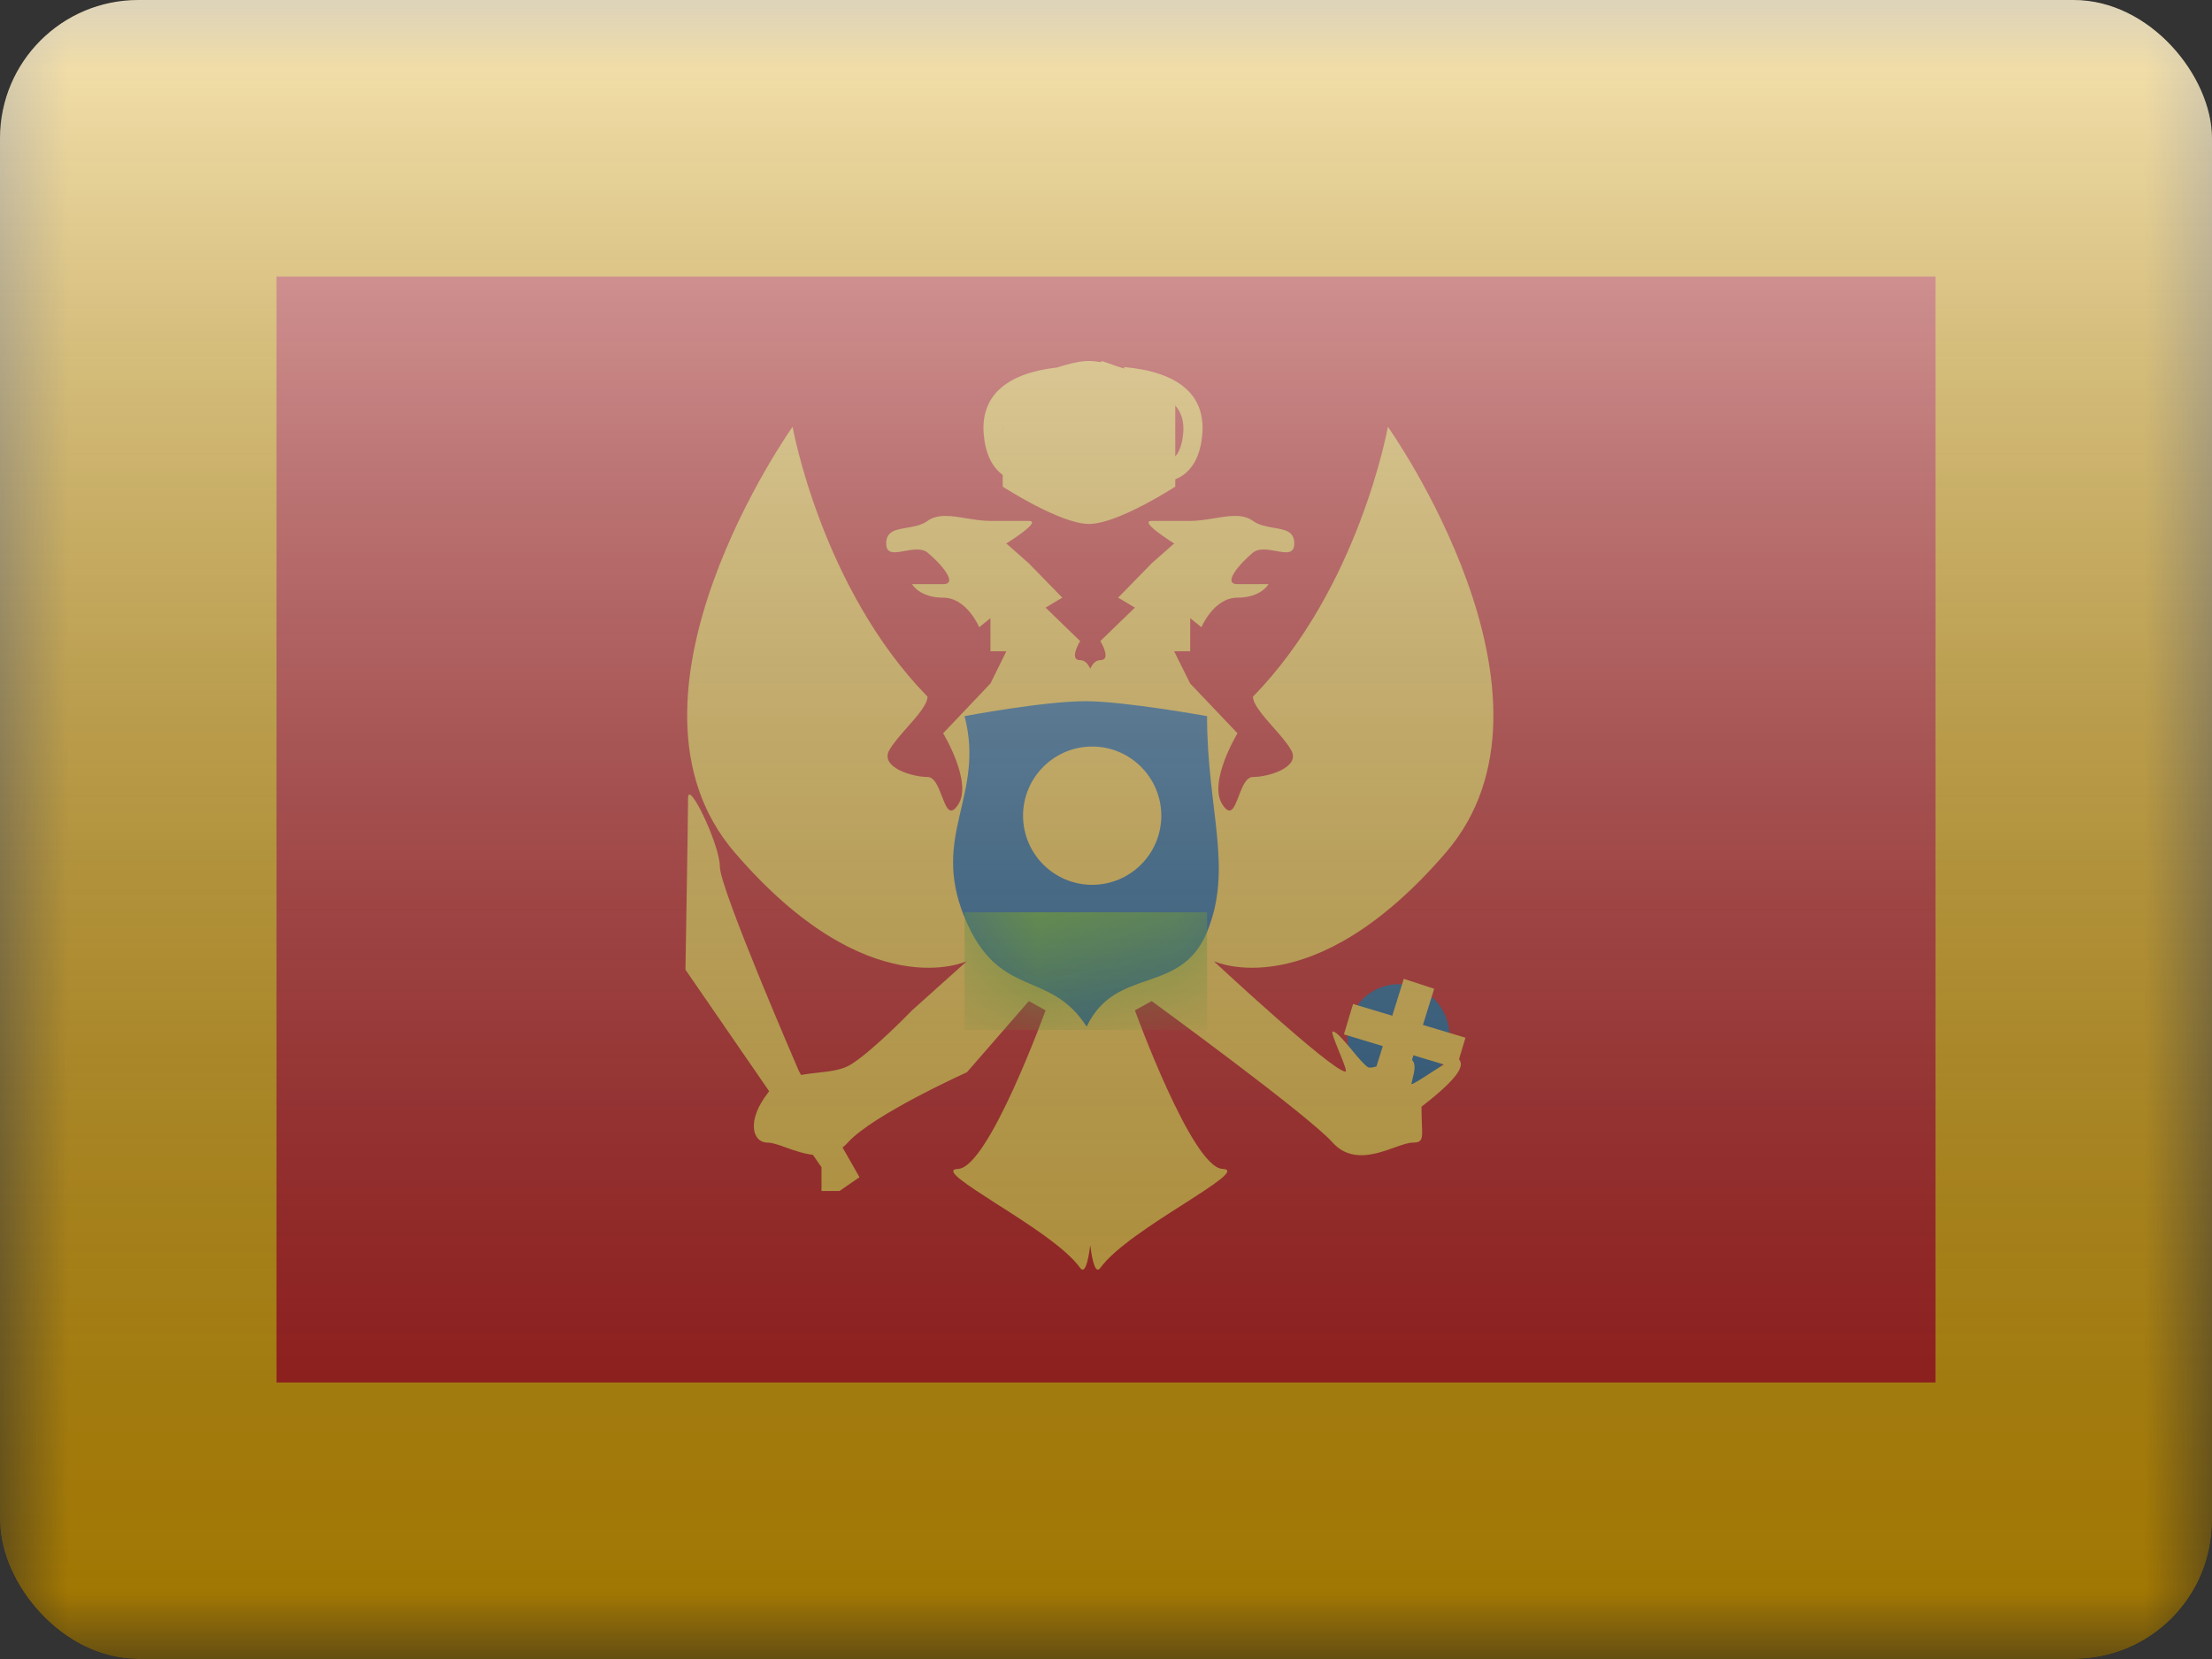 <svg width="16" height="12" viewBox="0 0 16 12" fill="none" xmlns="http://www.w3.org/2000/svg">
<rect x="0" y="0" width="16" height="12" fill="#333333" stroke="none"/>
<g clip-path="url(#clip0_14655_23426)">
<mask id="mask0_14655_23426" style="mask-type:alpha" maskUnits="userSpaceOnUse" x="0" y="0" width="16" height="12">
<rect width="16" height="12" fill="white"/>
</mask>
<g mask="url(#mask0_14655_23426)">
<path fill-rule="evenodd" clip-rule="evenodd" d="M0 0H16V12H0V0Z" fill="#E8AA00"/>
<path fill-rule="evenodd" clip-rule="evenodd" d="M2 2H14V10H2V2Z" fill="#C51918"/>
<mask id="mask1_14655_23426" style="mask-type:alpha" maskUnits="userSpaceOnUse" x="2" y="2" width="12" height="8">
<path fill-rule="evenodd" clip-rule="evenodd" d="M2 2H14V10H2V2Z" fill="white"/>
</mask>
<g mask="url(#mask1_14655_23426)">
<path fill-rule="evenodd" clip-rule="evenodd" d="M10.115 7.876C10.319 7.876 10.485 7.706 10.485 7.497C10.485 7.288 10.319 7.119 10.115 7.119C9.911 7.119 9.746 7.288 9.746 7.497C9.746 7.706 9.911 7.876 10.115 7.876Z" fill="#1E5E91"/>
<path fill-rule="evenodd" clip-rule="evenodd" d="M5.314 6.166C4.345 5.04 5.733 3.087 5.733 3.087C5.733 3.087 5.941 4.253 6.709 5.039C6.709 5.094 6.637 5.177 6.563 5.26C6.512 5.318 6.46 5.377 6.432 5.427C6.365 5.55 6.597 5.62 6.709 5.62C6.76 5.62 6.787 5.693 6.813 5.759C6.844 5.84 6.87 5.911 6.93 5.821C7.038 5.66 6.822 5.304 6.822 5.304L7.164 4.944L7.279 4.711H7.164V4.471L7.083 4.537C7.083 4.537 6.994 4.323 6.822 4.323C6.65 4.323 6.597 4.225 6.597 4.225H6.822C6.935 4.225 6.804 4.075 6.709 3.997C6.667 3.963 6.602 3.975 6.544 3.985C6.472 3.999 6.41 4.01 6.41 3.931C6.41 3.843 6.478 3.831 6.557 3.818C6.609 3.809 6.665 3.8 6.709 3.768C6.783 3.715 6.882 3.731 6.989 3.749C7.046 3.758 7.105 3.768 7.164 3.768H7.442C7.543 3.768 7.279 3.931 7.279 3.931L7.442 4.075L7.684 4.323L7.563 4.395L7.813 4.637C7.813 4.637 7.728 4.775 7.813 4.775C7.848 4.775 7.871 4.804 7.886 4.837C7.901 4.804 7.924 4.775 7.959 4.775C8.044 4.775 7.959 4.637 7.959 4.637L8.209 4.395L8.088 4.323L8.33 4.075L8.493 3.931C8.493 3.931 8.23 3.768 8.33 3.768H8.609C8.668 3.768 8.727 3.758 8.783 3.749C8.891 3.731 8.99 3.715 9.063 3.768C9.108 3.8 9.164 3.809 9.215 3.818C9.294 3.831 9.362 3.843 9.362 3.931C9.362 4.01 9.3 3.999 9.228 3.985C9.17 3.975 9.106 3.963 9.063 3.997C8.969 4.075 8.838 4.225 8.951 4.225H9.176C9.176 4.225 9.122 4.323 8.951 4.323C8.779 4.323 8.69 4.537 8.69 4.537L8.609 4.471V4.711H8.493L8.609 4.944L8.951 5.304C8.951 5.304 8.735 5.66 8.843 5.821C8.902 5.911 8.929 5.84 8.96 5.759C8.985 5.693 9.013 5.62 9.063 5.62C9.176 5.62 9.408 5.55 9.34 5.427C9.312 5.377 9.261 5.318 9.209 5.26C9.136 5.177 9.063 5.094 9.063 5.039C9.831 4.253 10.039 3.087 10.039 3.087C10.039 3.087 11.427 5.04 10.459 6.166C9.49 7.292 8.779 6.952 8.779 6.952C8.779 6.952 9.637 7.751 9.732 7.751C9.745 7.751 9.715 7.677 9.685 7.604C9.656 7.532 9.627 7.46 9.64 7.461C9.668 7.462 9.722 7.528 9.777 7.593C9.82 7.646 9.864 7.698 9.894 7.719C9.913 7.732 9.989 7.705 10.06 7.681C10.12 7.66 10.175 7.641 10.189 7.648C10.249 7.678 10.233 7.739 10.219 7.796C10.215 7.811 10.212 7.826 10.209 7.84C10.207 7.852 10.283 7.803 10.363 7.751C10.447 7.697 10.536 7.639 10.543 7.648C10.544 7.65 10.546 7.652 10.547 7.653C10.576 7.688 10.622 7.743 10.282 8.005C10.282 8.056 10.284 8.097 10.285 8.13C10.29 8.237 10.291 8.265 10.218 8.265C10.186 8.265 10.141 8.281 10.088 8.3C9.954 8.348 9.772 8.412 9.64 8.265C9.457 8.061 8.33 7.241 8.33 7.241L8.209 7.308C8.209 7.308 8.622 8.447 8.843 8.455C8.952 8.459 8.786 8.565 8.565 8.707C8.342 8.849 8.063 9.027 7.959 9.171C7.928 9.213 7.904 9.148 7.886 9.007C7.868 9.148 7.844 9.213 7.813 9.171C7.71 9.027 7.431 8.849 7.207 8.707C6.987 8.565 6.82 8.459 6.93 8.455C7.151 8.447 7.563 7.308 7.563 7.308L7.442 7.241L6.994 7.756C6.994 7.756 6.316 8.061 6.132 8.265C6 8.412 5.819 8.348 5.684 8.3C5.632 8.281 5.586 8.265 5.554 8.265C5.439 8.265 5.4 8.104 5.554 7.906C5.644 7.79 5.783 7.774 5.915 7.759C6.007 7.749 6.097 7.739 6.164 7.694C6.328 7.587 6.597 7.308 6.597 7.308L6.994 6.952C6.994 6.952 6.282 7.292 5.314 6.166Z" fill="#F6C540"/>
<path fill-rule="evenodd" clip-rule="evenodd" d="M6.217 8.515L5.779 7.748C5.779 7.748 5.207 6.429 5.207 6.269C5.207 6.109 4.977 5.634 4.977 5.772C4.977 5.91 4.958 7.014 4.958 7.014L5.942 8.443V8.615H6.072L6.217 8.515Z" fill="#F6C540"/>
<path d="M9.721 7.482L9.787 7.262L10.6 7.506L10.534 7.727L9.721 7.482Z" fill="#F6C540"/>
<path d="M10.154 7.08L10.374 7.152L10.159 7.841L9.939 7.769L10.154 7.08Z" fill="#F6C540"/>
<path fill-rule="evenodd" clip-rule="evenodd" d="M8.069 2.646C8.037 2.634 8.003 2.622 7.967 2.611L7.964 2.62C7.933 2.615 7.903 2.611 7.877 2.611C7.868 2.611 7.858 2.612 7.848 2.612L7.847 2.611C7.845 2.612 7.843 2.612 7.841 2.613C7.784 2.618 7.716 2.636 7.647 2.658C7.283 2.699 7.095 2.86 7.115 3.135C7.126 3.277 7.174 3.378 7.253 3.435V3.52C7.253 3.52 7.669 3.79 7.877 3.79C8.085 3.79 8.501 3.52 8.501 3.52V3.467C8.615 3.422 8.684 3.309 8.697 3.135C8.718 2.851 8.518 2.69 8.132 2.655L8.131 2.666C8.11 2.659 8.089 2.652 8.069 2.646ZM8.501 3.301V2.933C8.546 2.984 8.564 3.048 8.559 3.125C8.553 3.206 8.534 3.264 8.501 3.301ZM7.253 3.119V3.078C7.252 3.091 7.252 3.105 7.253 3.119Z" fill="#F6C540"/>
<path fill-rule="evenodd" clip-rule="evenodd" d="M6.977 5.18C6.977 5.18 7.546 5.072 7.854 5.072C8.13 5.072 8.731 5.18 8.731 5.18C8.731 5.86 8.922 6.276 8.731 6.741C8.539 7.205 8.072 6.982 7.86 7.426C7.59 7.005 7.224 7.237 6.977 6.636C6.73 6.036 7.127 5.76 6.977 5.18Z" fill="#1E5E91"/>
<mask id="mask2_14655_23426" style="mask-type:alpha" maskUnits="userSpaceOnUse" x="6" y="5" width="3" height="3">
<path fill-rule="evenodd" clip-rule="evenodd" d="M6.977 5.18C6.977 5.18 7.546 5.072 7.854 5.072C8.13 5.072 8.731 5.18 8.731 5.18C8.731 5.86 8.922 6.276 8.731 6.741C8.539 7.205 8.072 6.982 7.86 7.426C7.59 7.005 7.224 7.237 6.977 6.636C6.73 6.036 7.127 5.76 6.977 5.18Z" fill="white"/>
</mask>
<g mask="url(#mask2_14655_23426)">
<rect x="6.977" y="6.599" width="1.754" height="0.851" fill="#5EAA22"/>
</g>
<path fill-rule="evenodd" clip-rule="evenodd" d="M7.9 6.4C8.176 6.4 8.4 6.176 8.4 5.9C8.4 5.624 8.176 5.4 7.9 5.4C7.624 5.4 7.4 5.624 7.4 5.9C7.4 6.176 7.624 6.4 7.9 6.4Z" fill="#F6C540"/>
</g>
</g>
<rect width="16" height="12" fill="url(#paint0_linear_14655_23426)" style="mix-blend-mode:overlay"/>
</g>
<defs>
<linearGradient id="paint0_linear_14655_23426" x1="8" y1="0" x2="8" y2="12" gradientUnits="userSpaceOnUse">
<stop stop-color="white" stop-opacity="0.7"/>
<stop offset="1" stop-opacity="0.3"/>
</linearGradient>
<clipPath id="clip0_14655_23426">
<rect width="16" height="12" rx="1" fill="white"/>
</clipPath>
</defs>
</svg>
